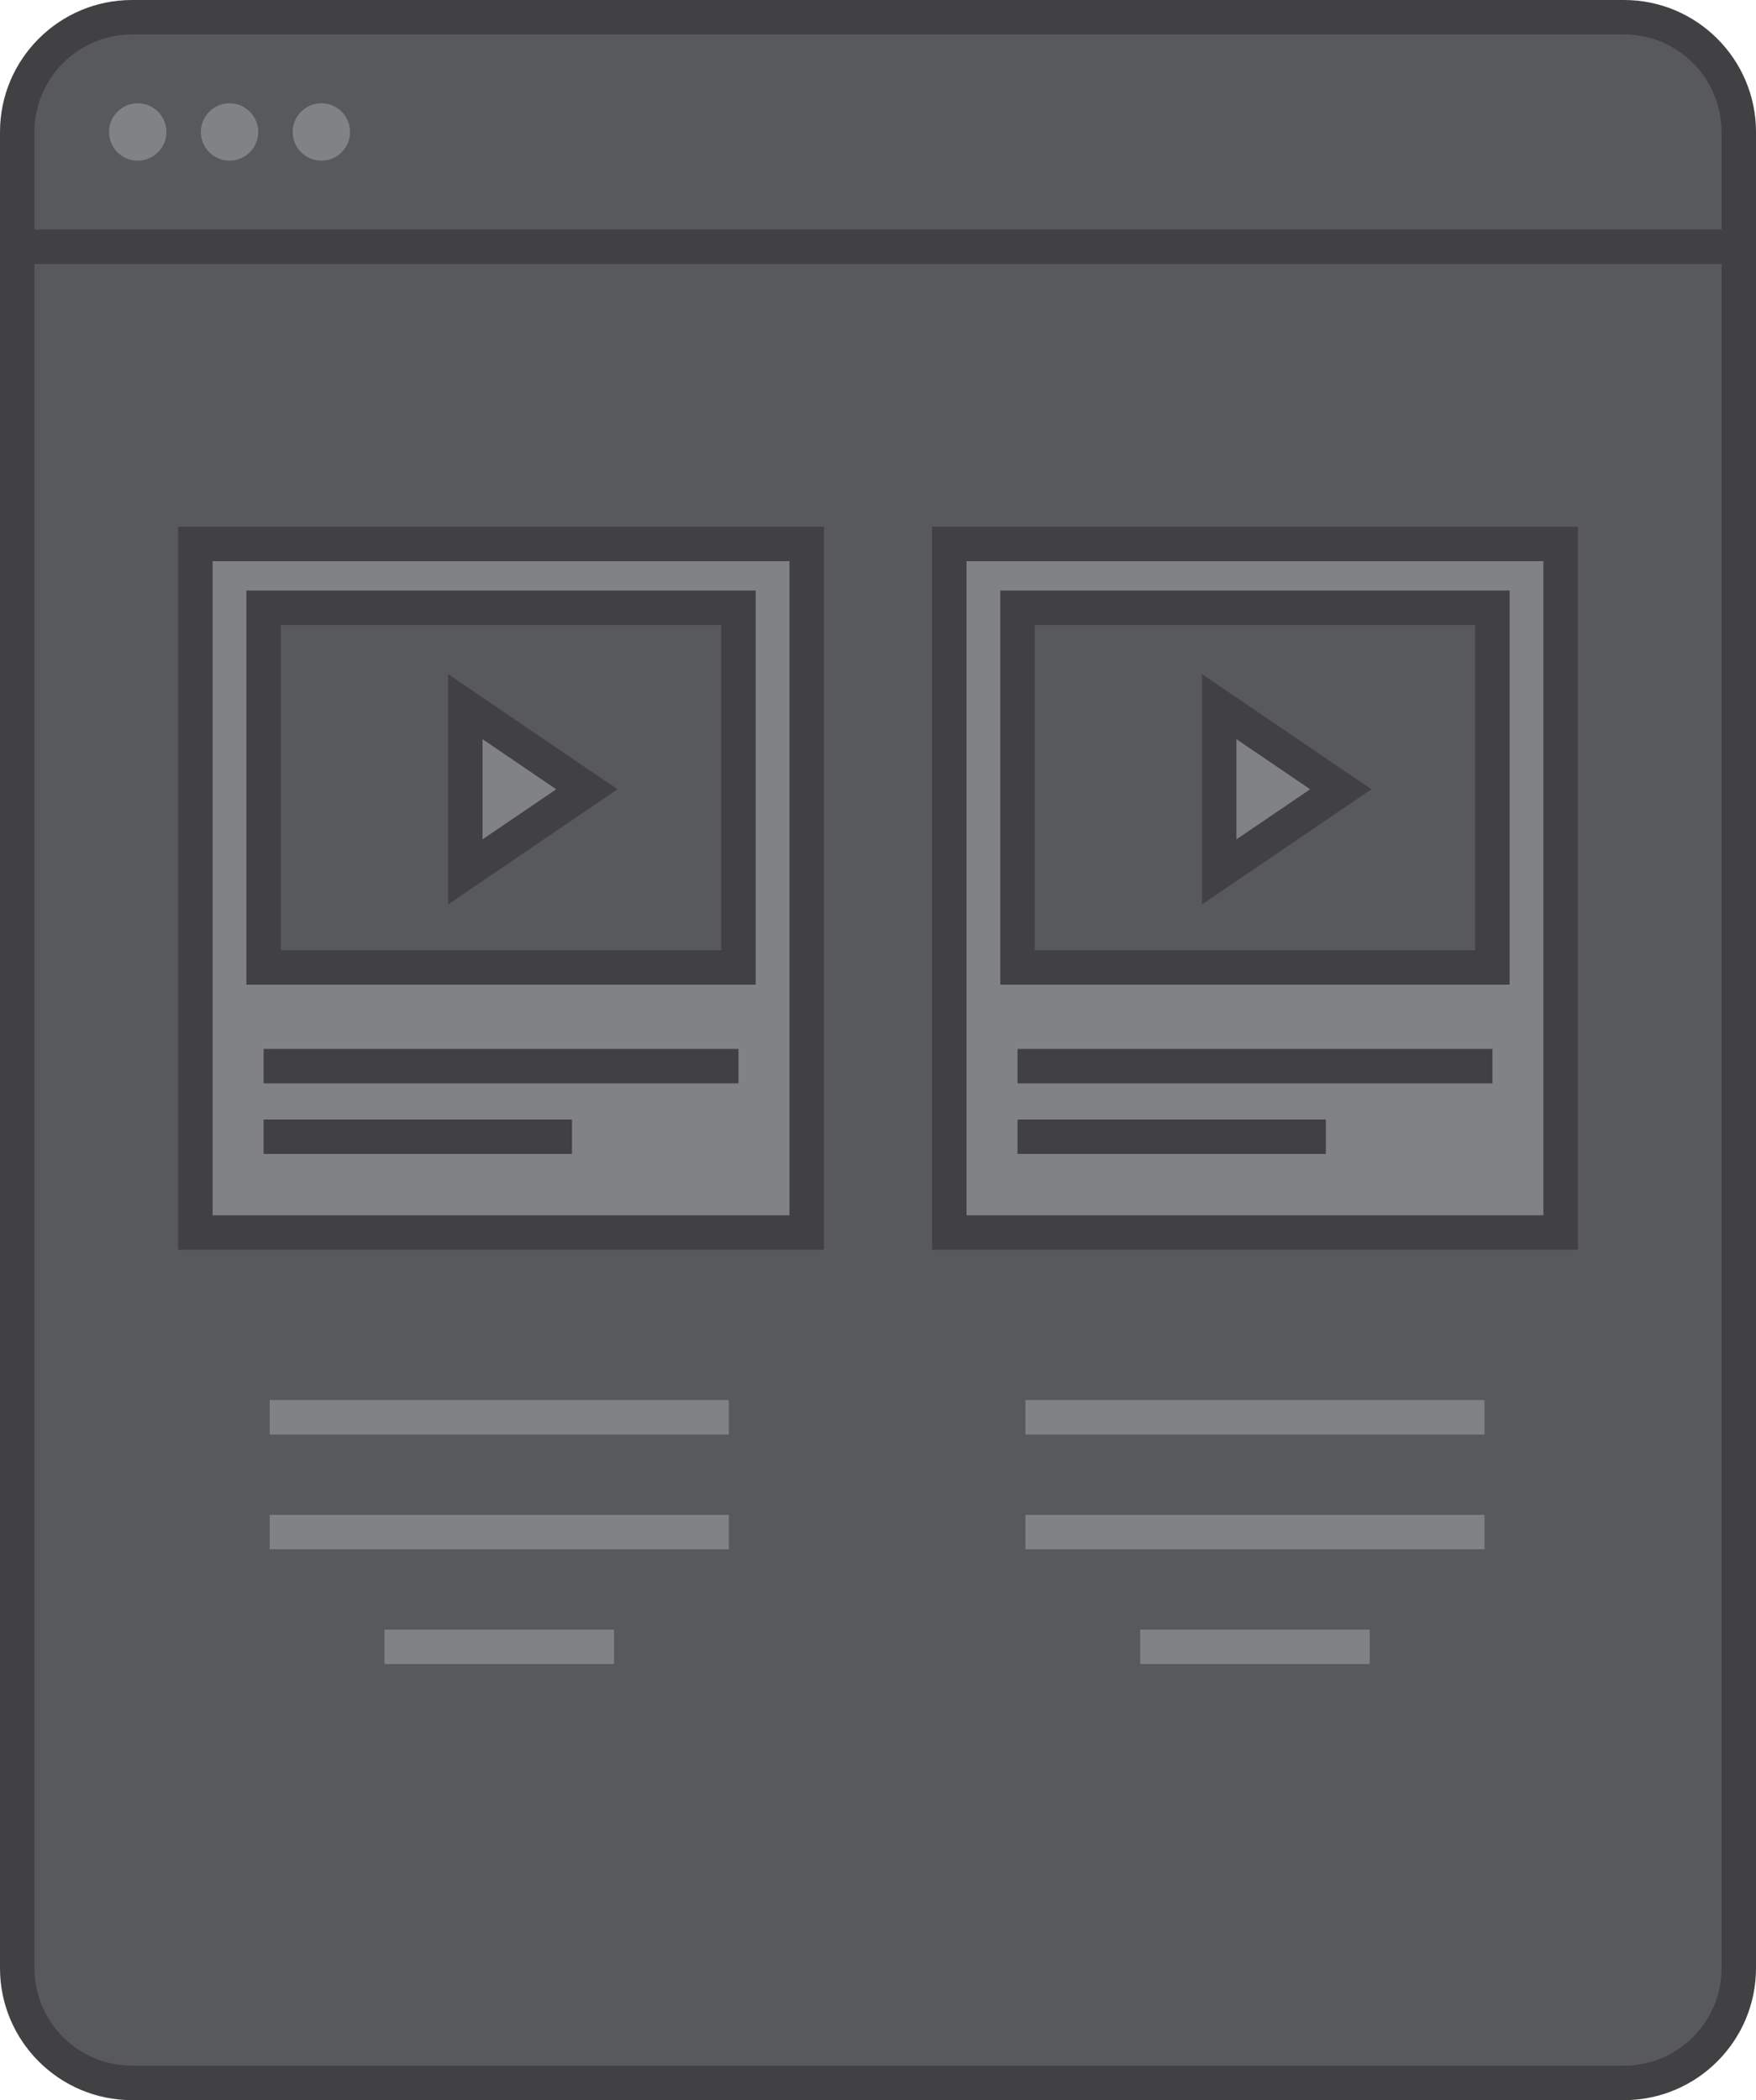 <?xml version="1.0" encoding="utf-8"?>
<!-- Generator: Adobe Illustrator 17.0.0, SVG Export Plug-In . SVG Version: 6.00 Build 0)  -->
<!DOCTYPE svg PUBLIC "-//W3C//DTD SVG 1.1//EN" "http://www.w3.org/Graphics/SVG/1.1/DTD/svg11.dtd">
<svg version="1.1" id="Layer_1" xmlns="http://www.w3.org/2000/svg" xmlns:xlink="http://www.w3.org/1999/xlink" x="0px" y="0px"
	 width="153px" height="183px" viewBox="0 0 153 183" enable-background="new 0 0 153 183" xml:space="preserve">
<g>
	<g>
		<g>
			<path fill="#58595B" d="M151.5,171.5c0,5.523-4.477,10-10,10h-130c-5.523,0-10-4.477-10-10v-160c0-5.523,4.477-10,10-10h130
				c5.523,0,10,4.477,10,10V171.5z"/>
		</g>
		<g>
			<g>
				<rect x="17.025" y="47.4" fill="#808285" width="53.261" height="60"/>
				<path fill="#414042" d="M71.786,108.9H15.525v-63h56.261V108.9z M18.525,105.9h50.261v-57H18.525V105.9z"/>
			</g>
			<g>
				<g>
					<g>
						<rect x="22.969" y="52.958" fill="#58595B" width="41.373" height="31.343"/>
						<path fill="#414042" d="M65.842,85.802H21.469V51.458h44.373V85.802z M24.469,82.802h38.373V54.458H24.469V82.802z"/>
					</g>
				</g>
				<g>
					<polygon fill="#808285" points="40.542,61.575 40.543,75.975 51.134,68.775 					"/>
					<path fill="#414042" d="M39.042,78.81V58.741l14.759,10.034L39.042,78.81z M42.042,64.409v8.732l6.423-4.366L42.042,64.409z"/>
				</g>
			</g>
			<g>
				<rect x="22.969" y="91.401" fill="#414042" width="41.373" height="3"/>
			</g>
			<g>
				<rect x="22.969" y="97.551" fill="#414042" width="26.866" height="3"/>
			</g>
		</g>
		<g>
			<g>
				<rect x="82.714" y="47.4" fill="#808285" width="53.261" height="60"/>
				<path fill="#414042" d="M137.475,108.9H81.214v-63h56.261V108.9z M84.214,105.9h50.261v-57H84.214V105.9z"/>
			</g>
			<g>
				<g>
					<g>
						<rect x="88.658" y="52.958" fill="#58595B" width="41.373" height="31.343"/>
						<path fill="#414042" d="M131.531,85.802H87.158V51.458h44.373V85.802z M90.158,82.802h38.373V54.458H90.158V82.802z"/>
					</g>
				</g>
				<g>
					<polygon fill="#808285" points="106.231,61.575 106.231,75.975 116.823,68.775 					"/>
					<path fill="#414042" d="M104.731,78.809V58.742l14.76,10.033L104.731,78.809z M107.731,64.408v8.734l6.424-4.367
						L107.731,64.408z"/>
				</g>
			</g>
			<g>
				<rect x="88.658" y="91.401" fill="#414042" width="41.373" height="3"/>
			</g>
			<g>
				<rect x="88.658" y="97.551" fill="#414042" width="26.865" height="3"/>
			</g>
		</g>
		<g>
			<rect x="23.5" y="122" fill="#808285" width="40" height="3"/>
		</g>
		<g>
			<rect x="23.5" y="132" fill="#808285" width="40" height="3"/>
		</g>
		<g>
			<rect x="33.5" y="142" fill="#808285" width="20" height="3"/>
		</g>
		<g>
			<rect x="89.344" y="122" fill="#808285" width="40" height="3"/>
		</g>
		<g>
			<rect x="89.344" y="132" fill="#808285" width="40" height="3"/>
		</g>
		<g>
			<rect x="99.344" y="142" fill="#808285" width="20" height="3"/>
		</g>
		<g>
			<g>
				<path fill="#414042" d="M141.5,183h-130C5.159,183,0,177.841,0,171.5v-160C0,5.159,5.159,0,11.5,0h130
					c6.341,0,11.5,5.159,11.5,11.5v160C153,177.841,147.841,183,141.5,183z M11.5,3C6.813,3,3,6.813,3,11.5v160
					c0,4.687,3.813,8.5,8.5,8.5h130c4.687,0,8.5-3.813,8.5-8.5v-160c0-4.687-3.813-8.5-8.5-8.5H11.5z"/>
			</g>
			<g>
				<rect x="1.5" y="20" fill="#414042" width="150" height="3"/>
			</g>
			<g>
				<circle fill="#808285" cx="12" cy="11.5" r="2.5"/>
			</g>
			<g>
				<circle fill="#808285" cx="20" cy="11.5" r="2.5"/>
			</g>
			<g>
				<circle fill="#808285" cx="28" cy="11.5" r="2.5"/>
			</g>
		</g>
	</g>
</g>
</svg>

